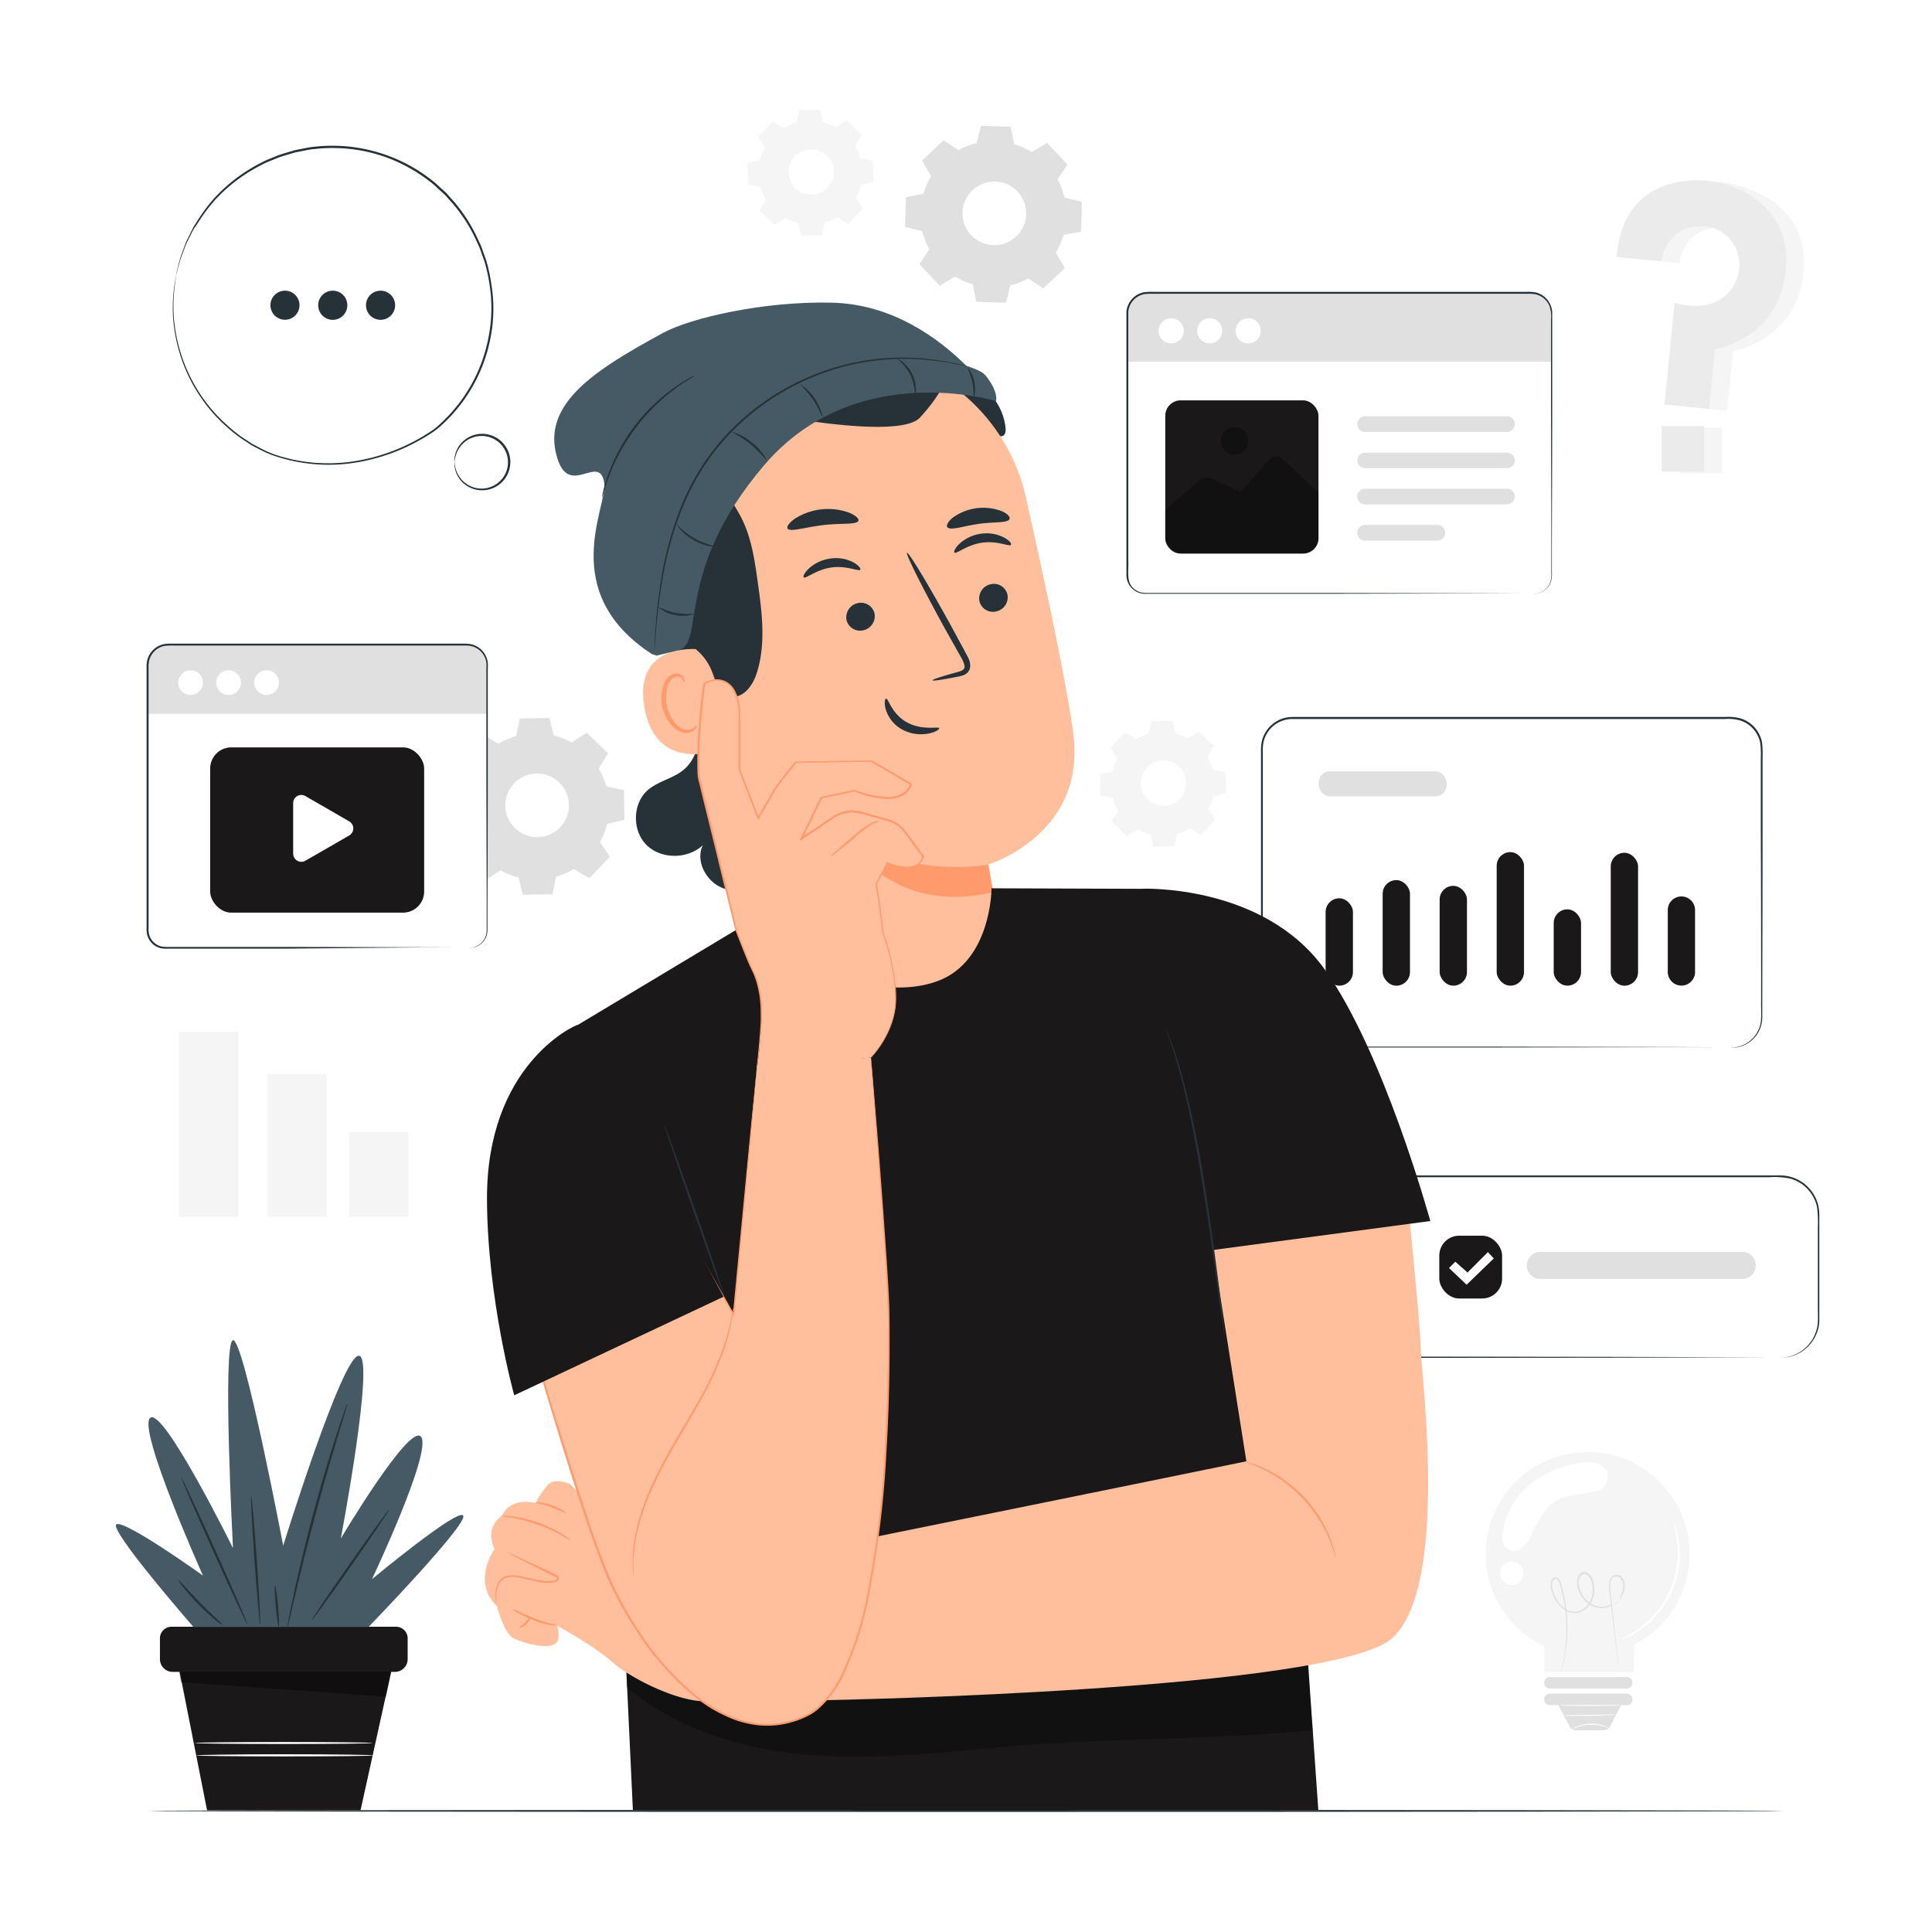 <svg class="animated" id="freepik_stories-man-thinking" xmlns="http://www.w3.org/2000/svg" viewBox="0 0 500 500" version="1.1" xmlns:xlink="http://www.w3.org/1999/xlink" xmlns:svgjs="http://svgjs.com/svgjs"><style>svg#freepik_stories-man-thinking:not(.animated) .animable {opacity: 0;}svg#freepik_stories-man-thinking.animated #freepik--background-complete--inject-73 {animation: 1s 1 forwards cubic-bezier(.36,-0.01,.5,1.38) slideDown;animation-delay: 0s;}svg#freepik_stories-man-thinking.animated #freepik--Plant--inject-73 {animation: 1s 1 forwards cubic-bezier(.36,-0.01,.5,1.38) zoomOut;animation-delay: 0s;}svg#freepik_stories-man-thinking.animated #freepik--speech-bubble--inject-73 {animation: 1s 1 forwards cubic-bezier(.36,-0.01,.5,1.38) zoomOut;animation-delay: 0s;}svg#freepik_stories-man-thinking.animated #freepik--Screens--inject-73 {animation: 1s 1 forwards cubic-bezier(.36,-0.01,.5,1.38) slideUp;animation-delay: 0s;}svg#freepik_stories-man-thinking.animated #freepik--Character--inject-73 {animation: 1s 1 forwards cubic-bezier(.36,-0.01,.5,1.38) slideDown;animation-delay: 0s;}            @keyframes slideDown {                0% {                    opacity: 0;                    transform: translateY(-30px);                }                100% {                    opacity: 1;                    transform: translateY(0);                }            }                    @keyframes zoomOut {                0% {                    opacity: 0;                    transform: scale(1.5);                }                100% {                    opacity: 1;                    transform: scale(1);                }            }                    @keyframes slideUp {                0% {                    opacity: 0;                    transform: translateY(30px);                }                100% {                    opacity: 1;                    transform: inherit;                }            }        </style><g id="freepik--background-complete--inject-73" class="animable animator-active" style="transform-origin: 256.612px 238.11px;"><path d="M129,192.49a19,19,0,0,1,4.59-2l.94-4.54,7.67-.13,1.1,4.5a19.14,19.14,0,0,1,4.66,1.83l3.87-2.54,5.52,5.33-2.4,4a19,19,0,0,1,2,4.59l4.54.94.13,7.67-4.5,1.1a18.36,18.36,0,0,1-1.83,4.66l2.54,3.87-5.33,5.52-4-2.4a18.93,18.93,0,0,1-4.58,2l-.95,4.54-7.67.13-1.1-4.5a18.3,18.3,0,0,1-4.65-1.83l-3.88,2.54-5.52-5.33,2.41-4a18.58,18.58,0,0,1-2-4.58L116,212.9l-.13-7.67,4.5-1.1a19.07,19.07,0,0,1,1.83-4.65l-2.54-3.88,5.33-5.52,4,2.41Zm4.09,10.21a8.23,8.23,0,1,0,11.63-.2A8.24,8.24,0,0,0,133.08,202.7Z" style="fill: rgb(224, 224, 224); transform-origin: 138.745px 208.69px;" id="el35qs3gb1u9v" class="animable"></path><rect x="46.32" y="267.05" width="15.32" height="47.86" style="fill: rgb(245, 245, 245); transform-origin: 53.98px 290.98px;" id="elpcizaq4w41r" class="animable"></rect><rect x="69.2" y="277.98" width="15.32" height="36.93" style="fill: rgb(245, 245, 245); transform-origin: 76.86px 296.445px;" id="elhksec7yefl9" class="animable"></rect><rect x="90.38" y="292.98" width="15.32" height="21.93" style="fill: rgb(245, 245, 245); transform-origin: 98.04px 303.945px;" id="elj9iszp1nej8" class="animable"></rect><path d="M437.28,402.17a26.39,26.39,0,1,0-37.64,23.88v6.66h23.13s.14-3.74.2-7.08A26.39,26.39,0,0,0,437.28,402.17Z" style="fill: rgb(245, 245, 245); transform-origin: 410.89px 404.249px;" id="ely7pvn6t2qh9" class="animable"></path><path d="M421,437H401.13a1.49,1.49,0,0,1-1.49-1.49h0a1.49,1.49,0,0,1,1.49-1.49H421a1.49,1.49,0,0,1,1.49,1.49h0A1.49,1.49,0,0,1,421,437Z" style="fill: rgb(224, 224, 224); transform-origin: 411.065px 435.51px;" id="eljvtujgls7u" class="animable"></path><path d="M421,438.29H401.13a1.49,1.49,0,0,0,0,3h2.18l2.9,5.51a1.9,1.9,0,0,0,1.69,1H415a1.91,1.91,0,0,0,1.7-1l2.81-5.49H421a1.49,1.49,0,1,0,0-3Z" style="fill: rgb(224, 224, 224); transform-origin: 411.065px 443.045px;" id="els3woogweymc" class="animable"></path><path d="M416.33,447.23s-.52-.18-1.36-.42a11,11,0,0,0-6.71.19,13.91,13.91,0,0,1-1.34.5,4,4,0,0,1,1.26-.71,9.62,9.62,0,0,1,3.41-.73,9.51,9.51,0,0,1,3.45.53A3.91,3.91,0,0,1,416.33,447.23Z" style="fill: rgb(250, 250, 250); transform-origin: 411.625px 446.778px;" id="eld8ydles14nc" class="animable"></path><path d="M419.55,441.34c0,.09-3.59.16-8,.16s-8-.07-8-.16,3.59-.16,8-.16S419.55,441.25,419.55,441.34Z" style="fill: rgb(250, 250, 250); transform-origin: 411.55px 441.34px;" id="elcsylco1scw" class="animable"></path><path d="M418.31,443.69a9.77,9.77,0,0,1-1.95.2c-1.21.08-2.89.15-4.74.18s-3.53,0-4.74,0a10,10,0,0,1-2-.15,12.75,12.75,0,0,1,2-.08l4.74-.06,4.73-.08A14.71,14.71,0,0,1,418.31,443.69Z" style="fill: rgb(250, 250, 250); transform-origin: 411.595px 443.873px;" id="elo66iwl75io" class="animable"></path><path d="M433.23,394.23a5,5,0,0,1,.53,1.34,21.26,21.26,0,0,1,.8,3.83,23.8,23.8,0,0,1-10.25,22.51,21,21,0,0,1-3.42,1.91,5.7,5.7,0,0,1-1.36.49c0-.12,1.88-.84,4.52-2.76a24.45,24.45,0,0,0,10.06-22.1A51.68,51.68,0,0,0,433.23,394.23Z" style="fill: rgb(255, 255, 255); transform-origin: 427.129px 409.27px;" id="elznpo1t5x0t" class="animable"></path><path d="M416.07,381.39c-.53-1.81-2.62-3-5.17-3.05h0a29,29,0,0,0-12,3.74A21.14,21.14,0,0,0,389,395.65a7,7,0,0,0-.11,3.19,3.31,3.31,0,0,0,2.1,2.43,3.37,3.37,0,0,0,3-.75,8.58,8.58,0,0,0,1.94-2.55,66,66,0,0,1,3.59-6.43,9.78,9.78,0,0,1,5.8-4.29c1.58-.35,3-.38,4.6-.72,2-.43,3.24-.39,4.62-1.25A4.28,4.28,0,0,0,416.07,381.39Z" style="fill: rgb(255, 255, 255); transform-origin: 402.433px 389.85px;" id="elutdtbt8wzb" class="animable"></path><path d="M394.27,407.16a3,3,0,1,1-3-3A3,3,0,0,1,394.27,407.16Z" style="fill: rgb(255, 255, 255); transform-origin: 391.27px 407.16px;" id="elepylbim5dbr" class="animable"></path><path d="M419.07,432.79s-.07-.35-.16-1-.23-1.75-.38-3c-.33-2.68-.78-6.42-1.33-11-.24-2.34-.63-4.84-.83-7.63a2.87,2.87,0,0,1,.75-2.05,1.69,1.69,0,0,1,2.22-.25,3.11,3.11,0,0,1,1.13,2,5.06,5.06,0,0,1-.3,2.34,6.33,6.33,0,0,1-3.31,3.46,5.64,5.64,0,0,1-5-.16,7,7,0,0,1-3.35-3.94,6.09,6.09,0,0,1-.32-2.69,3.1,3.1,0,0,1,.5-1.33,1.7,1.7,0,0,1,1.29-.72,1.84,1.84,0,0,1,1.35.59,3.62,3.62,0,0,1,.79,1.16,6.84,6.84,0,0,1,.49,2.65,6.45,6.45,0,0,1-1.83,4.83,4.67,4.67,0,0,1-4.79,1.16A7.2,7.2,0,0,1,402.5,414a10.09,10.09,0,0,1-.92-2.14,4.91,4.91,0,0,1-.24-2.29,2,2,0,0,1,.54-1.07,1.06,1.06,0,0,1,1.22-.13,3,3,0,0,1,1,1.92,39.23,39.23,0,0,1,1.41,7.55,40,40,0,0,1-.57,11.06,29.63,29.63,0,0,1-1,3.93s.06-.36.23-1,.39-1.66.62-2.95a40.64,40.64,0,0,0,.42-11,39.21,39.21,0,0,0-1.44-7.46c-.19-.65-.37-1.38-.88-1.69a.68.68,0,0,0-.78.08,1.55,1.55,0,0,0-.41.86,4.37,4.37,0,0,0,.24,2.09,9.58,9.58,0,0,0,.89,2.06,6.79,6.79,0,0,0,3.3,3.07,4.25,4.25,0,0,0,4.35-1.08,6,6,0,0,0,1.69-4.5,6.5,6.5,0,0,0-.46-2.48c-.32-.74-.95-1.5-1.71-1.48s-1.27.86-1.37,1.67a5.83,5.83,0,0,0,.3,2.48,6.59,6.59,0,0,0,3.14,3.69,5.17,5.17,0,0,0,4.58.16c1.67.35,2.65-1.53,3.1-3.21a4.68,4.68,0,0,0,.29-2.15,2.69,2.69,0,0,0-1-1.77,1.3,1.3,0,0,0-1.72.2,2.55,2.55,0,0,0-.65,1.79c.19,2.69.55,5.27.78,7.58.49,4.59.89,8.33,1.18,11q.18,1.86.3,3C419.06,432.43,419.07,432.79,419.07,432.79Z" style="fill: rgb(224, 224, 224); transform-origin: 410.898px 419.825px;" id="el78ze6ppw8pc" class="animable"></path><path d="M423,66.94l11.67,1.14s.95-9.8,11.15-9A9.48,9.48,0,0,1,454.38,66a10.52,10.52,0,0,1-1.75,9.37c-2.3,3.07-7,5.94-14.69,3.79l-2.53,26L447,106.28l1.5-15.41S465,88.26,466.78,70.43c1.66-17.07-13.86-22.58-21.82-23.35C440,46.59,424.78,46.34,423,66.94Z" style="fill: rgb(245, 245, 245); transform-origin: 444.952px 76.612px;" id="el9fuil0jk02v" class="animable"></path><g id="elinoreyv50lo"><rect x="434.68" y="110.73" width="10.99" height="11.76" style="fill: rgb(245, 245, 245); transform-origin: 440.175px 116.61px; transform: rotate(-84.44deg);" class="animable"></rect></g><path d="M418.35,66.49,430,67.63s1-9.8,11.16-9a9.49,9.49,0,0,1,8.55,6.92A10.49,10.49,0,0,1,448,74.93c-2.3,3.07-6.92,5.61-14.65,3.46l-2.56,26.31,11.54,1.12,1.5-15.41S460.39,87.8,462.12,70c1.66-17.06-13.25-22.51-19.8-23.15C437.31,46.33,420.13,45.88,418.35,66.49Z" style="fill: rgb(235, 235, 235); transform-origin: 440.299px 76.256px;" id="el3l6utbzeu72" class="animable"></path><g id="elkmmtjhgivmj"><rect x="430.03" y="110.27" width="10.99" height="11.76" style="fill: rgb(235, 235, 235); transform-origin: 435.525px 116.15px; transform: rotate(-84.44deg);" class="animable"></rect></g><path d="M248.06,38.85a18.84,18.84,0,0,1,4.67-1.79l1.15-4.49,7.67.22.9,4.54a19,19,0,0,1,4.56,2L271,37l5.27,5.57-2.58,3.85a18.81,18.81,0,0,1,1.78,4.67L280,52.25l-.21,7.67-4.55.9a18.79,18.79,0,0,1-2,4.56l2.36,4L270,74.64l-3.85-2.58a18.66,18.66,0,0,1-4.67,1.78l-1.15,4.5-7.66-.22-.9-4.55a18.12,18.12,0,0,1-4.57-2l-4,2.37-5.27-5.57,2.58-3.85a18.76,18.76,0,0,1-1.79-4.68l-4.49-1.14.21-7.67,4.55-.9a18.79,18.79,0,0,1,2-4.56l-2.36-4,5.57-5.27,3.85,2.58Zm3.62,10.39a8.23,8.23,0,1,0,11.63.32A8.23,8.23,0,0,0,251.68,49.24Z" style="fill: rgb(224, 224, 224); transform-origin: 257.115px 55.455px;" id="elit814lr1b7" class="animable"></path><path d="M202.81,33.17a13.44,13.44,0,0,1,3.26-1.42l.67-3.23,5.47-.1.78,3.21a13.63,13.63,0,0,1,3.32,1.3l2.76-1.81,3.93,3.8-1.71,2.82A13.73,13.73,0,0,1,222.71,41l3.23.67.09,5.46-3.2.79a13.2,13.2,0,0,1-1.31,3.31L223.33,54l-3.79,3.93-2.82-1.71a13.29,13.29,0,0,1-3.27,1.42l-.67,3.23-5.46.1-.79-3.21a13.24,13.24,0,0,1-3.32-1.3l-2.76,1.81-3.93-3.8,1.72-2.82a13.06,13.06,0,0,1-1.42-3.26l-3.24-.68-.09-5.46,3.2-.79A13.59,13.59,0,0,1,198,38.15l-1.81-2.76L200,31.46l2.83,1.71Zm2.91,7.28A5.86,5.86,0,1,0,214,40.3,5.85,5.85,0,0,0,205.72,40.45Z" style="fill: rgb(245, 245, 245); transform-origin: 209.76px 44.695px;" id="eljbxu75i04bk" class="animable"></path><path d="M294,191.32a13.84,13.84,0,0,1,3.26-1.42l.68-3.23,5.46-.09.79,3.2a13.2,13.2,0,0,1,3.31,1.31l2.76-1.81,3.93,3.79-1.71,2.82a13.68,13.68,0,0,1,1.42,3.27l3.23.67.1,5.47-3.21.78a13.63,13.63,0,0,1-1.3,3.32l1.81,2.76-3.8,3.93-2.82-1.71a13.31,13.31,0,0,1-3.27,1.41l-.67,3.24-5.46.09-.79-3.2a13.59,13.59,0,0,1-3.31-1.31l-2.76,1.81-3.93-3.79,1.71-2.82a13.29,13.29,0,0,1-1.42-3.27l-3.23-.67-.1-5.47,3.21-.78a13.24,13.24,0,0,1,1.3-3.32l-1.81-2.76,3.8-3.93,2.82,1.71Zm2.91,7.28a5.86,5.86,0,1,0,8.29-.15A5.86,5.86,0,0,0,296.86,198.6Z" style="fill: rgb(245, 245, 245); transform-origin: 300.955px 202.85px;" id="els6q2szjh7ud" class="animable"></path></g><g id="freepik--Desk--inject-73" class="animable" style="transform-origin: 250px 468.66px;"><path d="M461.82,468.66c0,.15-94.84.26-211.81.26s-211.83-.11-211.83-.26S133,468.4,250,468.4,461.82,468.52,461.82,468.66Z" style="fill: rgb(38, 50, 56); transform-origin: 250px 468.66px;" id="elpheizhd2rfn" class="animable"></path></g><g id="freepik--Plant--inject-73" class="animable" style="transform-origin: 74.955px 407.677px;"><polygon points="45.95 429.87 53.59 468.51 93.31 468.48 101.7 430.51 45.95 429.87" style="fill: rgb(26, 24, 24); transform-origin: 73.825px 449.19px;" id="els56wr42nm1" class="animable"></polygon><path d="M41.39,424v5.39a3.3,3.3,0,0,0,3.31,3.29h57.5a3.29,3.29,0,0,0,3.3-3.29V424a3,3,0,0,0-3-3H44.38A3,3,0,0,0,41.39,424Z" style="fill: rgb(26, 24, 24); transform-origin: 73.445px 426.84px;" id="els896mpmb3fs" class="animable"></path><g id="elw8kqmjv438"><g style="opacity: 0.4; transform-origin: 73.815px 435.885px;" class="animable"><polygon points="46.38 432.67 46.85 435.34 99.91 439.1 101.25 432.67 46.38 432.67" id="el56vskve1f0f" class="animable" style="transform-origin: 73.815px 435.885px;"></polygon></g></g><path d="M96.4,451.09c0,.14-10.28.26-23,.26s-23-.12-23-.26,10.27-.26,23-.26S96.4,450.94,96.4,451.09Z" style="fill: rgb(255, 255, 255); transform-origin: 73.4px 451.09px;" id="elahz3t0kksxk" class="animable"></path><path d="M96.7,454.3c0,.14-10.27.26-23,.26s-22.94-.12-22.94-.26S61.08,454,73.75,454,96.7,454.15,96.7,454.3Z" style="fill: rgb(255, 255, 255); transform-origin: 73.73px 454.28px;" id="el7o19yhuykoj" class="animable"></path><path d="M50.05,421.05s-22.36-25.66-19.87-26.59,22.35,13.3,22.35,13.3-17.07-38-13.66-40.82,21.42,33.7,21.42,33.7-2.79-53.18,0-53.79,13,53.18,13,53.18,15.22-49.17,19.56-49.17-4.65,47.31-4.65,47.31,18-30.3,20.8-26.28-12.73,36.79-12.73,36.79S119,389.82,119.9,392.3s-24.52,28.75-24.52,28.75Z" style="fill: rgb(69, 90, 100); transform-origin: 74.955px 383.947px;" id="elutphmeii08j" class="animable"></path><path d="M46.93,382.4c.15-.07,4.12,8.4,8.85,18.91s8.46,19.09,8.3,19.16-4.12-8.4-8.85-18.91S46.77,382.47,46.93,382.4Z" style="fill: rgb(38, 50, 56); transform-origin: 55.505px 401.435px;" id="elks5p3ph65gp" class="animable"></path><path d="M65,387.13c.17,0,.83,7.45,1.47,16.67s1,16.69.86,16.7-.83-7.44-1.47-16.66S64.82,387.14,65,387.13Z" style="fill: rgb(38, 50, 56); transform-origin: 66.158px 403.815px;" id="elxejubyvb" class="animable"></path><path d="M89.9,363.31a2.64,2.64,0,0,1-.13.61c-.14.45-.3,1-.5,1.69-.46,1.55-1.1,3.64-1.86,6.19-1.58,5.23-3.7,12.48-5.86,20.53s-3.94,15.38-5.19,20.7l-1.48,6.3c-.17.69-.31,1.25-.42,1.71a2.29,2.29,0,0,1-.19.59,2.82,2.82,0,0,1,.07-.62c.08-.46.18-1,.31-1.73.27-1.5.71-3.67,1.29-6.34,1.14-5.35,2.86-12.71,5-20.77s4.35-15.29,6-20.49c.84-2.61,1.55-4.7,2.06-6.15l.6-1.65A2.35,2.35,0,0,1,89.9,363.31Z" style="fill: rgb(38, 50, 56); transform-origin: 82.085px 392.47px;" id="eluymj7gmlmam" class="animable"></path><path d="M100.67,390.73c.14.09-4.23,6.57-9.75,14.47s-10.11,14.22-10.25,14.12,4.23-6.58,9.75-14.47S100.53,390.63,100.67,390.73Z" style="fill: rgb(38, 50, 56); transform-origin: 90.67px 405.025px;" id="el2aaox7dpoat" class="animable"></path><path d="M57.59,420.51a8.76,8.76,0,0,1-2-1.39,52.89,52.89,0,0,1-4.26-3.92,52.1,52.1,0,0,1-3.82-4.33,8,8,0,0,1-1.34-2c.14-.11,2.46,2.69,5.6,5.89S57.71,420.37,57.59,420.51Z" style="fill: rgb(38, 50, 56); transform-origin: 51.882px 414.688px;" id="el5vuk1m589b" class="animable"></path><path d="M71.17,410.31c.17,0,.52,2.36.79,5.29s.35,5.34.18,5.35-.52-2.35-.79-5.29S71,410.33,71.17,410.31Z" style="fill: rgb(38, 50, 56); transform-origin: 71.655px 415.63px;" id="eli31bdskrck" class="animable"></path></g><g id="freepik--speech-bubble--inject-73" class="animable" style="transform-origin: 88.394px 82.303px;"><path d="M45.56,71.41a41.38,41.38,0,0,1,52-31.82c22.36,6.44,35.2,30.91,27.77,53a41.09,41.09,0,0,1-12.41,18.31,7.31,7.31,0,0,1-.62.48l-.06,0a48,48,0,0,1-33.08,8.32,36.8,36.8,0,0,1-10.94-3.06A41.43,41.43,0,0,1,45.56,71.41Z" style="fill: rgb(255, 255, 255); transform-origin: 86.12px 79.009px;" id="el8ge2941ts7" class="animable"></path><path d="M45.56,71.41s0,.22-.08.66-.15,1.1-.27,1.94a44.46,44.46,0,0,0-.27,7.52,43.21,43.21,0,0,0,2.43,11.62,41.74,41.74,0,0,0,8,13.48,36.33,36.33,0,0,0,3.16,3.17,39.42,39.42,0,0,0,3.62,3c.63.48,1.33.88,2,1.33l1,.66c.35.21.72.39,1.08.59l2.22,1.16c.76.35,1.55.68,2.35,1a43.37,43.37,0,0,0,21.59,1.71,48.25,48.25,0,0,0,11.32-3.38,49,49,0,0,0,5.45-2.77c.89-.52,1.76-1.08,2.63-1.65a17.81,17.81,0,0,0,2.39-2,40.43,40.43,0,0,0,12.28-22.34,38.74,38.74,0,0,0,.29-13.1,45.36,45.36,0,0,0-1.35-6.29c-.36-1-.71-2-1.06-3a11.56,11.56,0,0,0-.61-1.46l-.66-1.43a40.44,40.44,0,0,0-6.85-10.2l-1-1.13-1.1-1c-.75-.66-1.44-1.38-2.21-2a41.3,41.3,0,0,0-4.79-3.35,40.32,40.32,0,0,0-20.81-5.84,38.14,38.14,0,0,0-5,.27,17.67,17.67,0,0,0-2.42.38l-2.37.45c-1.52.46-3,.85-4.47,1.37l-2.1.86a14.15,14.15,0,0,0-2,.91,42,42,0,0,0-12.5,9.43,43.47,43.47,0,0,0-3.88,5.16l-.8,1.23A9.05,9.05,0,0,0,50,59.5l-1.17,2.31c-.18.37-.37.72-.53,1.07l-.4,1-.72,1.9a20.88,20.88,0,0,0-.94,3c-.23.82-.4,1.45-.52,1.89s-.19.65-.19.65,0-.23.14-.66l.46-1.91a21.93,21.93,0,0,1,.9-3.06l.7-1.92c.13-.34.26-.69.39-1.06s.35-.7.53-1.07l1.15-2.34a8.7,8.7,0,0,1,.69-1.21l.79-1.24a42.66,42.66,0,0,1,3.87-5.22,42.23,42.23,0,0,1,12.56-9.57,15.58,15.58,0,0,1,2-.93l2.11-.87c1.45-.53,3-.93,4.51-1.4l2.39-.46a20.17,20.17,0,0,1,2.45-.4,41.7,41.7,0,0,1,26.15,5.58,42.22,42.22,0,0,1,4.85,3.38c.78.61,1.48,1.34,2.24,2l1.11,1,1,1.14a41,41,0,0,1,6.94,10.32l.67,1.45a11.28,11.28,0,0,1,.62,1.48c.35,1,.71,2,1.07,3a45.08,45.08,0,0,1,1.37,6.37A38.91,38.91,0,0,1,127,87.15a40.92,40.92,0,0,1-12.44,22.63,18.49,18.49,0,0,1-2.46,2c-.88.58-1.75,1.15-2.66,1.66a49.83,49.83,0,0,1-16.94,6.2,43.92,43.92,0,0,1-21.82-1.78c-.81-.3-1.61-.63-2.38-1L66,115.7c-.36-.2-.74-.38-1.09-.59l-1-.68c-.68-.45-1.39-.86-2-1.34a41.79,41.79,0,0,1-3.64-3,36.91,36.91,0,0,1-3.17-3.22,41.69,41.69,0,0,1-8-13.62,43.06,43.06,0,0,1-2.35-11.71A42.76,42.76,0,0,1,45.1,74c.14-.84.25-1.48.33-1.94S45.56,71.41,45.56,71.41Z" style="fill: rgb(38, 50, 56); transform-origin: 86.198px 78.998px;" id="el48prk0fwui" class="animable"></path><path d="M117.62,119.65c.06,0,0-.63.32-1.7a7.11,7.11,0,0,1,2.59-3.77,6.89,6.89,0,0,1,6.48-.93,6.69,6.69,0,0,1,3.15,2.38,6.79,6.79,0,0,1,0,8,6.85,6.85,0,0,1-9.64,1.45,7.09,7.09,0,0,1-2.59-3.76c-.29-1.07-.26-1.71-.32-1.7a1.42,1.42,0,0,0,0,.45,5.62,5.62,0,0,0,.15,1.3,7,7,0,0,0,2.56,4,7.3,7.3,0,0,0,10.32-10.13,7.12,7.12,0,0,0-3.42-2.54,7.26,7.26,0,0,0-6.9,1.1,7,7,0,0,0-2.56,4,5.62,5.62,0,0,0-.15,1.3A1.52,1.52,0,0,0,117.62,119.65Z" style="fill: rgb(38, 50, 56); transform-origin: 124.833px 119.581px;" id="el6bnrdzvpywg" class="animable"></path></g><g id="freepik--suspension-points--inject-73" class="animable" style="transform-origin: 86.125px 79px;"><path d="M77.51,79a3.76,3.76,0,1,1-3.76-3.77A3.76,3.76,0,0,1,77.51,79Z" style="fill: rgb(38, 50, 56); transform-origin: 73.75px 78.99px;" id="elrhuroqol0p" class="animable"></path><path d="M89.89,79a3.77,3.77,0,1,1-3.77-3.77A3.76,3.76,0,0,1,89.89,79Z" style="fill: rgb(38, 50, 56); transform-origin: 86.12px 79px;" id="ele1djx69zwr" class="animable"></path><path d="M102.26,79a3.77,3.77,0,1,1-3.77-3.77A3.76,3.76,0,0,1,102.26,79Z" style="fill: rgb(38, 50, 56); transform-origin: 98.49px 79px;" id="elsy7c0o40ry" class="animable"></path></g><g id="freepik--Screens--inject-73" class="animable" style="transform-origin: 254.386px 213.476px;"><rect x="356.53" y="304.46" width="114.11" height="46.94" rx="9.91" style="fill: rgb(255, 255, 255); transform-origin: 413.585px 327.93px;" id="el8ycwwxfcmci" class="animable"></rect><path d="M460.73,351.4a12.28,12.28,0,0,0,3-.53,9.83,9.83,0,0,0,6.13-5.92,9,9,0,0,0,.6-2.95c.05-1.05,0-2.19,0-3.36q0-3.52,0-7.64t0-8.78c0-1.56,0-3.15,0-4.8a31.14,31.14,0,0,0-.21-5,9.78,9.78,0,0,0-6.88-7.39,21.14,21.14,0,0,0-5.67-.36h-6l-25.91,0-59.37,0a9.64,9.64,0,0,0-9.65,9.68q0,7.69,0,15.15v11a11.61,11.61,0,0,0,.35,3.5,9.74,9.74,0,0,0,4,5.48,9.3,9.3,0,0,0,3.1,1.34,13.43,13.43,0,0,0,3.36.27l48.49.06,32.69.08,8.89.05,2.31,0,.79,0-.79,0-2.31,0-8.89,0-32.69.09-48.49.05a13.67,13.67,0,0,1-3.47-.28,9.82,9.82,0,0,1-3.26-1.4,10.23,10.23,0,0,1-4.18-5.76,12.06,12.06,0,0,1-.37-3.63c0-1.21,0-2.42,0-3.64V314.4a10.17,10.17,0,0,1,10.17-10.2l59.37,0,25.91,0h8.89a10.64,10.64,0,0,1,2.87.4,10.13,10.13,0,0,1,7.13,7.7,12.58,12.58,0,0,1,.2,2.58v2.49c0,1.65,0,3.24,0,4.8q0,4.66,0,8.78t0,7.64c0,1.18,0,2.29,0,3.37a9.53,9.53,0,0,1-.64,3,10.06,10.06,0,0,1-3,4.16,9.9,9.9,0,0,1-3.31,1.79,10.09,10.09,0,0,1-2.27.42C461,351.41,460.73,351.4,460.73,351.4Z" style="fill: rgb(38, 50, 56); transform-origin: 413.564px 327.818px;" id="el9uydl6wjrk" class="animable"></path><path d="M450.89,331H398.64a3.51,3.51,0,0,1-3.51-3.51h0a3.51,3.51,0,0,1,3.51-3.5h52.25a3.51,3.51,0,0,1,3.51,3.5h0A3.51,3.51,0,0,1,450.89,331Z" style="fill: rgb(224, 224, 224); transform-origin: 424.765px 327.495px;" id="el0k3ih0og5mkq" class="animable"></path><rect x="372.49" y="319.8" width="16.25" height="16.25" rx="5.14" style="fill: rgb(26, 24, 24); transform-origin: 380.615px 327.925px;" id="elvtc83u24s0j" class="animable"></rect><polygon points="375 328.16 376.64 326.53 379.8 329.33 385.07 324.04 386.59 325.68 379.56 332.49 375 328.16" style="fill: rgb(255, 255, 255); transform-origin: 380.795px 328.265px;" id="elxkx4q3grulg" class="animable"></polygon><rect x="326.56" y="185.81" width="129.34" height="85.29" rx="7.87" style="fill: rgb(255, 255, 255); transform-origin: 391.23px 228.455px;" id="elgq70jgoh3e9" class="animable"></rect><path d="M448,271.11a1.87,1.87,0,0,1,.27,0,6.45,6.45,0,0,0,.79-.08A7.38,7.38,0,0,0,452,270a7.88,7.88,0,0,0,3.23-3.8c.83-1.87.48-4.28.54-6.89,0-10.53,0-25.75-.08-44.55,0-4.7,0-9.63,0-14.76v-3.89a23,23,0,0,0-.16-3.91,7.68,7.68,0,0,0-5-5.69,11,11,0,0,0-4.06-.43H415.34l-80.91,0a7.78,7.78,0,0,0-4.79,1.7,7.67,7.67,0,0,0-2.65,4.31,11.64,11.64,0,0,0-.17,2.59v28.55c0,13.53,0,26.58,0,39a8.62,8.62,0,0,0,.8,4.4,7.67,7.67,0,0,0,3,3.19,7.82,7.82,0,0,0,4.2,1.05h21.59l30.77,0,44.54.09,12.11.05,3.15,0,1.08,0s-.37,0-1.08,0l-3.15,0-12.11,0-44.54.08-30.77,0-17.14,0h-4.45a8.31,8.31,0,0,1-4.44-1.1,8.07,8.07,0,0,1-3.18-3.39,9.19,9.19,0,0,1-.85-4.61c0-12.44,0-25.49,0-39V194.67a11.8,11.8,0,0,1,.18-2.7,8.15,8.15,0,0,1,7.95-6.42l80.91,0h31.13a11.51,11.51,0,0,1,4.2.46,8.1,8.1,0,0,1,5.27,6,23.57,23.57,0,0,1,.16,4V200c0,5.13,0,10.06,0,14.76,0,18.8-.06,34-.08,44.55,0,1.31,0,2.56,0,3.72a8.16,8.16,0,0,1-.59,3.23,7.86,7.86,0,0,1-3.32,3.83,7.27,7.27,0,0,1-3,1A7.18,7.18,0,0,1,448,271.11Z" style="fill: rgb(38, 50, 56); transform-origin: 391.249px 228.321px;" id="el1rw53yo3sjw" class="animable"></path><rect x="402.1" y="235.34" width="7.07" height="19.75" rx="3.53" style="fill: rgb(26, 24, 24); transform-origin: 405.635px 245.215px;" id="elu2ryv2axwja" class="animable"></rect><rect x="343.07" y="232.48" width="7.07" height="22.61" rx="3.53" style="fill: rgb(26, 24, 24); transform-origin: 346.605px 243.785px;" id="el3mmu3osp1zz" class="animable"></rect><rect x="357.83" y="227.77" width="7.07" height="27.33" rx="3.53" style="fill: rgb(26, 24, 24); transform-origin: 361.365px 241.435px;" id="elgah2eyv376s" class="animable"></rect><rect x="372.58" y="229.26" width="7.07" height="25.83" rx="3.53" style="fill: rgb(26, 24, 24); transform-origin: 376.115px 242.175px;" id="elti929q8pu8o" class="animable"></rect><rect x="387.34" y="220.53" width="7.07" height="34.56" rx="3.53" style="fill: rgb(26, 24, 24); transform-origin: 390.875px 237.81px;" id="elwpv66f303w" class="animable"></rect><rect x="416.86" y="220.7" width="7.07" height="34.4" rx="3.53" style="fill: rgb(26, 24, 24); transform-origin: 420.395px 237.9px;" id="elugxel4wqhg" class="animable"></rect><path d="M435.15,232h0a3.53,3.53,0,0,0-3.53,3.54v16a3.53,3.53,0,0,0,3.53,3.53h0a3.53,3.53,0,0,0,3.53-3.53v-16A3.53,3.53,0,0,0,435.15,232Z" style="fill: rgb(26, 24, 24); transform-origin: 435.15px 243.535px;" id="el3b4m5wjhlyl" class="animable"></path><rect x="341.27" y="199.62" width="33.12" height="6.47" rx="2.92" style="fill: rgb(224, 224, 224); transform-origin: 357.83px 202.855px;" id="elhcw8kgkwata" class="animable"></rect><path d="M43.51,166.84h77.14a5.38,5.38,0,0,1,5.38,5.38v68.55a4.55,4.55,0,0,1-4.55,4.55H42.69a4.55,4.55,0,0,1-4.55-4.55V172.22A5.38,5.38,0,0,1,43.51,166.84Z" style="fill: rgb(255, 255, 255); transform-origin: 82.085px 206.08px;" id="elrdk1r3h2l5f" class="animable"></path><path d="M43.51,166.84h77.14a5.38,5.38,0,0,1,5.38,5.38v12.51a0,0,0,0,1,0,0H38.14a0,0,0,0,1,0,0V172.22A5.38,5.38,0,0,1,43.51,166.84Z" style="fill: rgb(224, 224, 224); transform-origin: 82.085px 175.785px;" id="elhqp0jys74s" class="animable"></path><path d="M52.53,176.73a3.2,3.2,0,1,1-3.2-3.27A3.23,3.23,0,0,1,52.53,176.73Z" style="fill: rgb(255, 255, 255); transform-origin: 49.331px 176.66px;" id="elszajp7ti19" class="animable"></path><path d="M62.36,176.73a3.2,3.2,0,1,1-3.2-3.27A3.23,3.23,0,0,1,62.36,176.73Z" style="fill: rgb(255, 255, 255); transform-origin: 59.16px 176.66px;" id="elbsfszqh9de" class="animable"></path><path d="M72.19,176.73a3.2,3.2,0,1,1-3.2-3.27A3.23,3.23,0,0,1,72.19,176.73Z" style="fill: rgb(255, 255, 255); transform-origin: 68.99px 176.66px;" id="el5fk5eggu069" class="animable"></path><rect x="54.39" y="193.42" width="55.38" height="42.77" rx="5.47" style="fill: rgb(26, 24, 24); transform-origin: 82.08px 214.805px;" id="elpyzugxv7vs" class="animable"></rect><path d="M75.87,214.38v-6.57A2.11,2.11,0,0,1,79,206l5.69,3.28,5.68,3.29a2.1,2.1,0,0,1,0,3.65l-5.68,3.28L79,222.78A2.12,2.12,0,0,1,75.87,221Z" style="fill: rgb(255, 255, 255); transform-origin: 83.65px 214.387px;" id="elsgrd6qerpor" class="animable"></path><path d="M121.48,245.32s.28,0,.82-.1a4.57,4.57,0,0,0,2.15-1.08,4.52,4.52,0,0,0,1.5-3.51c0-1.58,0-3.4,0-5.45,0-8.22-.05-20.08-.08-34.74,0-7.34,0-15.37,0-24v-3.26a12.52,12.52,0,0,0,0-1.63,4.82,4.82,0,0,0-.44-1.52,5.14,5.14,0,0,0-3.69-2.87,9.14,9.14,0,0,0-1.67-.1H105.79l-30.43,0H44.79a15.37,15.37,0,0,0-2,.07,5,5,0,0,0-3.32,2,4.92,4.92,0,0,0-.85,1.77,6.91,6.91,0,0,0-.17,2v8.23q0,8.18,0,16.1c0,10.55,0,20.73,0,30.43,0,2.42,0,4.82,0,7.18v5.26a6,6,0,0,0,.13,1.66,4.27,4.27,0,0,0,1.83,2.59,4.2,4.2,0,0,0,1.48.62,8.57,8.57,0,0,0,1.62.09H50l24,0,34.74.08,9.44.05,2.46,0,.84,0-.84,0-2.46,0-9.44,0L74,245.51l-24,0H43.43a7.82,7.82,0,0,1-1.72-.1,4.73,4.73,0,0,1-1.63-.67,4.84,4.84,0,0,1-2-2.86,6.65,6.65,0,0,1-.14-1.77V227.7c0-9.7,0-19.88,0-30.43V172.94a7.74,7.74,0,0,1,.18-2.13,5.64,5.64,0,0,1,4.6-4.16,17.15,17.15,0,0,1,2.13-.07H120a9.46,9.46,0,0,1,1.75.11,6,6,0,0,1,1.66.6,5.58,5.58,0,0,1,2.35,2.53,5.44,5.44,0,0,1,.48,1.66,13.64,13.64,0,0,1,0,1.68v3.26c0,8.62,0,16.65,0,24,0,14.66-.06,26.52-.08,34.74,0,2,0,3.87,0,5.45a4.65,4.65,0,0,1-1.59,3.59,4.51,4.51,0,0,1-2.21,1.05,3.2,3.2,0,0,1-.62,0A1.11,1.11,0,0,1,121.48,245.32Z" style="fill: rgb(38, 50, 56); transform-origin: 82.097px 206.047px;" id="el8zebzatfo1a" class="animable"></path><path d="M297.12,75.79h99a5.38,5.38,0,0,1,5.38,5.38v68a4.55,4.55,0,0,1-4.55,4.55H296.3a4.55,4.55,0,0,1-4.55-4.55v-68A5.38,5.38,0,0,1,297.12,75.79Z" style="fill: rgb(255, 255, 255); transform-origin: 346.625px 114.755px;" id="el9npwlykzfbh" class="animable"></path><path d="M297.12,75.79h99a5.38,5.38,0,0,1,5.38,5.38V93.59a0,0,0,0,1,0,0H291.74a0,0,0,0,1,0,0V81.16A5.38,5.38,0,0,1,297.12,75.79Z" style="fill: rgb(224, 224, 224); transform-origin: 346.62px 84.69px;" id="el2ovwpb83t48" class="animable"></path><path d="M306.35,85.62a3.25,3.25,0,1,1-3.25-3.25A3.25,3.25,0,0,1,306.35,85.62Z" style="fill: rgb(255, 255, 255); transform-origin: 303.1px 85.62px;" id="eljkeltlmiaxi" class="animable"></path><path d="M316.32,85.62a3.25,3.25,0,1,1-3.25-3.25A3.24,3.24,0,0,1,316.32,85.62Z" style="fill: rgb(255, 255, 255); transform-origin: 313.07px 85.62px;" id="elkd7trs05nmc" class="animable"></path><path d="M326.29,85.62a3.25,3.25,0,1,1-3.24-3.25A3.24,3.24,0,0,1,326.29,85.62Z" style="fill: rgb(255, 255, 255); transform-origin: 323.04px 85.62px;" id="elmoosq1377nl" class="animable"></path><rect x="301.57" y="103.61" width="39.65" height="39.65" rx="3.99" style="fill: rgb(26, 24, 24); transform-origin: 321.395px 123.435px;" id="elxfg7379ck9m" class="animable"></rect><path d="M390,111.79H353.26a2,2,0,0,1-2-2.05h0a2,2,0,0,1,2-2H390a2.05,2.05,0,0,1,2.05,2h0A2.05,2.05,0,0,1,390,111.79Z" style="fill: rgb(224, 224, 224); transform-origin: 371.655px 109.765px;" id="elyvteejx7eup" class="animable"></path><path d="M390,121.16H353.26a2,2,0,0,1-2-2h0a2,2,0,0,1,2-2H390a2.05,2.05,0,0,1,2.05,2h0A2.05,2.05,0,0,1,390,121.16Z" style="fill: rgb(224, 224, 224); transform-origin: 371.655px 119.16px;" id="eldg6jst7suf8" class="animable"></path><path d="M390,130.53H353.26a2,2,0,0,1-2-2.05h0a2,2,0,0,1,2-2H390a2.05,2.05,0,0,1,2.05,2h0A2.05,2.05,0,0,1,390,130.53Z" style="fill: rgb(224, 224, 224); transform-origin: 371.655px 128.505px;" id="el2d87q1xvop5" class="animable"></path><path d="M372,139.9H353.26a2,2,0,0,1-2-2.05h0a2,2,0,0,1,2-2H372a2,2,0,0,1,2,2h0A2,2,0,0,1,372,139.9Z" style="fill: rgb(224, 224, 224); transform-origin: 362.63px 137.875px;" id="elmjxclp0acko" class="animable"></path><path d="M397,153.68a9.07,9.07,0,0,0,.93-.13,4.56,4.56,0,0,0,2.35-1.35,4.61,4.61,0,0,0,1-1.74,7.83,7.83,0,0,0,.2-2.43q0-2.68,0-6.17c0-9.29-.05-22.72-.08-39.3,0-4.15,0-8.5,0-13q0-3.41,0-6.93a8.19,8.19,0,0,0-.4-3.43,5.1,5.1,0,0,0-3.94-3.1,10.79,10.79,0,0,0-1.81-.07H298.68a19.8,19.8,0,0,0-2.33.06A5.12,5.12,0,0,0,292,80.65c0,.73,0,1.55,0,2.32V110.5c0,11.94,0,23.46,0,34.43.17,2.66-.67,5.76,1.51,7.47a4.25,4.25,0,0,0,1.66.89,7.05,7.05,0,0,0,1.91.16h19l27.15,0,39.3.09,10.68,0,2.78,0,.95,0s-.32,0-.95,0l-2.78,0-10.68.05-39.3.08-27.15,0-15.12,0h-3.92a7.4,7.4,0,0,1-2-.17,4.75,4.75,0,0,1-1.84-1,4.82,4.82,0,0,1-1.68-3.74c0-1.36,0-2.72,0-4.09,0-11,0-22.49,0-34.43V92.29c0-3.09,0-6.19,0-9.32,0-.79,0-1.54,0-2.37a5.65,5.65,0,0,1,4.76-5,17.87,17.87,0,0,1,2.41-.07h34.58l34.42,0h27.47a10.88,10.88,0,0,1,1.88.08A5.53,5.53,0,0,1,401.3,79a5.61,5.61,0,0,1,.41,1.8c0,.62,0,1.19,0,1.79q0,3.52,0,6.93c0,4.52,0,8.87,0,13,0,16.58-.07,30-.09,39.3q0,3.48,0,6.17a7.85,7.85,0,0,1-.22,2.47,4.79,4.79,0,0,1-1.05,1.77,4.61,4.61,0,0,1-2.42,1.34A3.52,3.52,0,0,1,397,153.68Z" style="fill: rgb(38, 50, 56); transform-origin: 346.615px 114.599px;" id="elhz38tyd3g1u" class="animable"></path><g id="elamj8odszw2e"><g style="opacity: 0.3; transform-origin: 321.395px 130.706px;" class="animable"><path d="M301.57,132v7.4a3.84,3.84,0,0,0,3.84,3.84h31.9a3.91,3.91,0,0,0,3.91-3.91V127.44L332,118.85a2.55,2.55,0,0,0-3.65.19l-7.23,8.29L314,124a3.59,3.59,0,0,0-3.91.56Z" id="elkewvdew7ru" class="animable" style="transform-origin: 321.395px 130.706px;"></path></g></g><g id="el96tphy22b5e"><g style="opacity: 0.3; transform-origin: 319.51px 114.12px;" class="animable"><circle cx="319.51" cy="114.12" r="3.58" id="elpca2dsu17r" class="animable" style="transform-origin: 319.51px 114.12px;"></circle></g></g></g><g id="freepik--Character--inject-73" class="animable" style="transform-origin: 247.815px 273.379px;"><path d="M167.68,204.45c2.67-2.3,6.46-2.94,9.18-5.18s4-5.85,4.2-9.37a35.18,35.18,0,0,0-1.53-10.41L208.62,216c-2.31,4-4.8,8.08-8.42,11s-8.64,4.47-13,2.89-7.32-7-5.31-11.15c-3.91,3.63-10.7,3.7-14.51,0S163.63,207.93,167.68,204.45Z" style="fill: rgb(38, 50, 56); transform-origin: 186.6px 205.005px;" id="elk6mcm9dyn2n" class="animable"></path><path d="M251.74,97.78c7.05,5.16,8.22,10.29,8.5,13,.08.81-.06,1.83-.83,2.08a1.9,1.9,0,0,1-1.15-.1l-23.6-7.17" style="fill: rgb(38, 50, 56); transform-origin: 247.46px 105.343px;" id="elqmu49i7xug" class="animable"></path><path d="M186.53,189.84c-5.3-9.52-10.59-19.13-14.18-29.42s-5.44-21.39-3.69-32.15c.26-1.64,3.07-12.78,4.72-12.94,1.17-.11.08,10,.86,10.87,7.45,8.46,11.22,19.66,12.5,30.86a146.67,146.67,0,0,1-.21,32.78" style="fill: rgb(38, 50, 56); transform-origin: 177.775px 152.585px;" id="elj414uu806bc" class="animable"></path><path d="M197.74,247.7l-20.3-98.46c-6.15-26.64,4.23-52.43,31-57.84l2.51-.35a48.86,48.86,0,0,1,54.55,37.65c5.2,23.12,10.66,48.73,12.28,61.3,3.36,26-22,33.74-22,33.74s4.75,26.26,6.16,33.83l-39.25,5-9.45.85Z" style="fill: rgb(255, 191, 157); transform-origin: 226.905px 176.992px;" id="elwlekddqawgq" class="animable"></path><path d="M255.77,223.74s-16.24,3.29-35.24-5.2c0,0,10.9,18.38,36.49,12.36Z" style="fill: rgb(255, 154, 108); transform-origin: 238.775px 225.326px;" id="el8ytxd73u779" class="animable"></path><path d="M260.75,154a3.74,3.74,0,0,1-3,4.25,3.58,3.58,0,0,1-4.3-2.8,3.76,3.76,0,0,1,3-4.26A3.58,3.58,0,0,1,260.75,154Z" style="fill: rgb(38, 50, 56); transform-origin: 257.101px 154.72px;" id="elv1ave8x6u8o" class="animable"></path><path d="M261.63,141c-.39.55-3.49-1.13-7.48-.55s-6.63,3-7.14,2.56c-.24-.19.1-1.13,1.25-2.24a10.27,10.27,0,0,1,5.63-2.64,9.85,9.85,0,0,1,6,1C261.29,139.89,261.83,140.7,261.63,141Z" style="fill: rgb(38, 50, 56); transform-origin: 254.304px 140.542px;" id="elhih1pf2e1u" class="animable"></path><path d="M226.35,158.88a3.75,3.75,0,0,1-3,4.25,3.59,3.59,0,0,1-4.3-2.81,3.76,3.76,0,0,1,3.05-4.25A3.59,3.59,0,0,1,226.35,158.88Z" style="fill: rgb(38, 50, 56); transform-origin: 222.701px 159.605px;" id="elqa91s7d9lg7" class="animable"></path><path d="M222.64,147.43c-.39.55-3.5-1.13-7.49-.56s-6.63,3-7.13,2.56c-.25-.18.09-1.12,1.24-2.23a10.31,10.31,0,0,1,5.63-2.65,9.81,9.81,0,0,1,6,1C222.29,146.36,222.83,147.18,222.64,147.43Z" style="fill: rgb(38, 50, 56); transform-origin: 215.31px 146.961px;" id="ely9lntz6az1" class="animable"></path><path d="M241.31,176.07c-.05-.23,2.37-1,6.31-2.09,1-.25,1.94-.59,2-1.31s-.45-1.81-1.11-2.92l-4.12-7.34c-5.75-10.46-10.07-19.11-9.65-19.34s5.43,8.06,11.19,18.52l4,7.4c.55,1.1,1.4,2.32,1.1,3.92a2.6,2.6,0,0,1-1.47,1.73,6.92,6.92,0,0,1-1.69.49C243.86,175.92,241.35,176.29,241.31,176.07Z" style="fill: rgb(38, 50, 56); transform-origin: 242.902px 159.599px;" id="elzm9hgm803ol" class="animable"></path><path d="M222.16,134.76c-.4,1.1-4.42.57-9.15,1.14s-8.56,1.86-9.19.87c-.28-.47.39-1.5,1.93-2.56a16,16,0,0,1,14-1.53C221.46,133.38,222.33,134.24,222.16,134.76Z" style="fill: rgb(38, 50, 56); transform-origin: 212.969px 134.43px;" id="elxyfsh0yqht" class="animable"></path><path d="M261.23,134.41c-.68,1-4.07.61-8,1.18s-7.11,1.74-8,.91c-.41-.41,0-1.4,1.28-2.48a13.45,13.45,0,0,1,12.88-1.68C260.93,133.05,261.53,133.91,261.23,134.41Z" style="fill: rgb(38, 50, 56); transform-origin: 253.191px 134.099px;" id="eldbs0kj1nz6u" class="animable"></path><path d="M182.29,168.17c-.47-.13-18.59-2.75-15.51,14.93S187,194,186.92,193.52,182.29,168.17,182.29,168.17Z" style="fill: rgb(255, 191, 157); transform-origin: 176.674px 181.577px;" id="el9eguqf8xyr" class="animable"></path><path d="M180.35,187.77c-.08-.05-.27.27-.75.6a3.09,3.09,0,0,1-2.29.44c-2-.35-4.08-3.05-4.72-6.22a10.55,10.55,0,0,1,.09-4.56,3.63,3.63,0,0,1,1.91-2.76,1.58,1.58,0,0,1,2,.52c.33.46.27.83.37.84s.33-.36.06-1.07a2,2,0,0,0-.89-1,2.34,2.34,0,0,0-1.78-.15c-1.35.33-2.35,1.8-2.74,3.3a10.64,10.64,0,0,0-.2,5.11c.73,3.54,3.14,6.56,5.82,6.85a3.33,3.33,0,0,0,2.73-1C180.4,188.2,180.42,187.79,180.35,187.77Z" style="fill: rgb(255, 154, 108); transform-origin: 175.785px 181.994px;" id="elvy4lknlurpd" class="animable"></path><path d="M248.74,101.56c2.57-2.1-7.7-9.78-15.31-11.67C221.94,87,205.2,87,195.92,91.6c-11.16,5.51-19.87,13.16-23.81,25s-3.87,24.7-1.28,36.87c.79,3.72,1.89,7.54,4.46,10.33,3.18,3.45,7.06,4.73,9.15,10.46.68,1.88,1.21,3.86,2.82,5.05,3.86,2.84,7.22-1.11,8.44-4.68,2.61-7.63,1.53-16,.41-23.94-.79-5.68-1.62-11.47-4.2-16.58-1.4-2.78-3.3-5.31-4.54-8.17s-1.78-6.26-.37-9a11.25,11.25,0,0,1,1.16-1.71,18.71,18.71,0,0,1,17.63-6.83c10.58,1.69,28.52,3.82,32.33-.36,5.49-6,6.43-9.47,6.43-9.47Z" style="fill: rgb(38, 50, 56); transform-origin: 209.072px 134.09px;" id="elazoukuhtq3m" class="animable"></path><path d="M229.32,180.81c.6-.15,1.37,3.9,5.38,6.12s8.23,1,8.37,1.52c.1.24-.81,1-2.63,1.36a10.22,10.22,0,0,1-6.94-1,8.91,8.91,0,0,1-4.25-5.17C228.77,181.93,229,180.84,229.32,180.81Z" style="fill: rgb(38, 50, 56); transform-origin: 236.026px 185.417px;" id="elmh5bldwwvja" class="animable"></path><path d="M169.9,169.68c-.39-.24-.9-.21-1.27-.46-24.49-16-11.43-38.15-12.24-44.08-1.13-8.22-9,3.88-12.18-6.63-4.28-13.92,9.78-22.78,27.32-32.32,7.35-4,26.39-8.3,43.86-7.86,15.59.4,27.55,9.22,34.73,16.38,0,0,3.81,1.06,4.94,2.46,3.53,4.41,2.7,6.64,2.7,6.64s-36.32-11.15-60,16.59-15,46.34-22.33,47.93Z" style="fill: rgb(69, 90, 100); transform-origin: 200.64px 123.989px;" id="elgnj4vsmbfy9" class="animable"></path><path d="M179.88,97.17a11.4,11.4,0,0,1-1.35.88c-.45.27-1,.6-1.59,1s-1.32.86-2,1.43a50,50,0,0,0-5,4.16,55,55,0,0,0-5.29,5.92,54.28,54.28,0,0,0-4.29,6.67,50.49,50.49,0,0,0-2.69,5.9c-.36.86-.59,1.66-.83,2.35s-.42,1.3-.56,1.8a9.09,9.09,0,0,1-.5,1.54,11.5,11.5,0,0,1,.3-1.59c.11-.51.26-1.13.48-1.83s.43-1.53.77-2.4a45.14,45.14,0,0,1,2.61-6,47.43,47.43,0,0,1,9.67-12.71,46.58,46.58,0,0,1,5.09-4.12c.75-.55,1.48-1,2.1-1.37s1.18-.71,1.65-1A8.89,8.89,0,0,1,179.88,97.17Z" style="fill: rgb(38, 50, 56); transform-origin: 167.83px 112.995px;" id="elszuiupgagc" class="animable"></path><path d="M251.1,95a1.42,1.42,0,0,1-.33-.06l-1-.2c-.84-.2-2.08-.44-3.68-.75s-3.57-.6-5.88-.81a59.73,59.73,0,0,0-7.84-.29,61.21,61.21,0,0,0-19.94,3.89A64.71,64.71,0,0,0,201.65,102a63.54,63.54,0,0,0-10.29,7.8,61.05,61.05,0,0,0-8.43,9.78,65,65,0,0,0-5.78,10.56,88.24,88.24,0,0,0-5.66,19.59c-1,5.74-1.44,10.44-1.72,13.68-.13,1.6-.23,2.86-.3,3.75,0,.4-.07.72-.09,1a1.68,1.68,0,0,1,0,.33,1,1,0,0,1,0-.33c0-.25,0-.57,0-1,0-.86.09-2.12.2-3.75.23-3.26.61-8,1.57-13.74A87,87,0,0,1,176.71,130a63.68,63.68,0,0,1,5.8-10.65,60.75,60.75,0,0,1,8.49-9.88,62.87,62.87,0,0,1,21.31-13.11,60.91,60.91,0,0,1,20.11-3.81,59.2,59.2,0,0,1,7.87.37c2.31.24,4.28.6,5.89.9s2.83.62,3.66.85l.94.25A1.19,1.19,0,0,1,251.1,95Z" style="fill: rgb(38, 50, 56); transform-origin: 210.233px 130.514px;" id="elel7lw31e8i" class="animable"></path><path d="M179.65,158.87a8.08,8.08,0,0,1-4.88.29,8.23,8.23,0,0,1-4.41-2.09,26.71,26.71,0,0,0,4.51,1.58A26.49,26.49,0,0,0,179.65,158.87Z" style="fill: rgb(38, 50, 56); transform-origin: 175.005px 158.239px;" id="el85pofzvkdtt" class="animable"></path><path d="M186.07,141.52a4.81,4.81,0,0,1-1.89-.07,13.77,13.77,0,0,1-4.32-1.47,13.92,13.92,0,0,1-3.62-2.78,4.89,4.89,0,0,1-1.1-1.53,18.84,18.84,0,0,0,10.93,5.85Z" style="fill: rgb(38, 50, 56); transform-origin: 180.605px 138.626px;" id="el8liz4bkacy" class="animable"></path><path d="M198.52,119.31a42.55,42.55,0,0,0-4.17-4.28,43.84,43.84,0,0,0-5-3.25,12.88,12.88,0,0,1,5.35,2.85A12.7,12.7,0,0,1,198.52,119.31Z" style="fill: rgb(38, 50, 56); transform-origin: 193.935px 115.545px;" id="elhwxxtpclr" class="animable"></path><path d="M213.05,108.36a48.41,48.41,0,0,0-2.55-4.83,51.07,51.07,0,0,0-3.48-4.2,14.18,14.18,0,0,1,6,9Z" style="fill: rgb(38, 50, 56); transform-origin: 210.035px 103.845px;" id="elfsk4bfucfw" class="animable"></path><path d="M236.83,102.39a15.07,15.07,0,0,0-1.18-5.28,14.57,14.57,0,0,0-3.38-4.21c0-.06.62.19,1.42.84a9.52,9.52,0,0,1,3.36,7A3.49,3.49,0,0,1,236.83,102.39Z" style="fill: rgb(38, 50, 56); transform-origin: 234.67px 97.641px;" id="elm6opz78zswi" class="animable"></path><path d="M252,103.2a35.17,35.17,0,0,0-.31-4.23,36,36,0,0,0-1.34-4A9,9,0,0,1,252,103.2Z" style="fill: rgb(38, 50, 56); transform-origin: 251.359px 99.085px;" id="elf3b3znh0frb" class="animable"></path><path d="M229.31,262.65c-.05,0,0-.78-.05-2.2a32.85,32.85,0,0,0-.8-5.91,53,53,0,0,0-2.74-8.43c-1.26-3.1-2.87-6.42-4.46-10a68.19,68.19,0,0,1-3.69-9.79l0-.19.17-.09a17.14,17.14,0,0,0,5.49-4.51l.1-.13.15.08a10.48,10.48,0,0,0,5.1,1.3h.09l0,.08a17.3,17.3,0,0,0,2.09,2.94c.55.64.88,1,.86,1s-.1-.06-.27-.2-.41-.37-.7-.67a15.19,15.19,0,0,1-2.23-2.91l.13.08a10.63,10.63,0,0,1-5.3-1.25l.25,0a17.15,17.15,0,0,1-5.58,4.69l.12-.28a72.63,72.63,0,0,0,3.7,9.7c1.59,3.53,3.19,6.86,4.43,10a49.94,49.94,0,0,1,2.66,8.53,29.55,29.55,0,0,1,.64,6,16.26,16.26,0,0,1-.07,1.64A1.84,1.84,0,0,1,229.31,262.65Z" style="fill: rgb(255, 154, 108); transform-origin: 224.595px 242.025px;" id="elfythbk743cl" class="animable"></path><path d="M149.67,265.17l40.76-24.47s31.62,20.83,52.25,13.19c13.93-5.15,13.93-24,13.93-24l40.05.14,35.45,108.54,9.07,129.89-177.39,0L156.64,316Z" style="fill: rgb(26, 24, 24); transform-origin: 245.425px 349.175px;" id="elad93uy24jpo" class="animable"></path><g id="eldr7m4uwrdw"><g style="opacity: 0.3; transform-origin: 250.945px 435.532px;" class="animable"><path d="M162.15,436.61c12.39,10.5,28.58,15.65,44.73,17.32s32.43.09,48.59-1.48c27.9-2.72,56.37-2,84.27-4.68-.79-7-1.49-24.38-2.28-31.35L162.15,429Z" id="el8e9uggmwcx" class="animable" style="transform-origin: 250.945px 435.532px;"></path></g></g><path d="M147.62,384.13s-3.84-1.85-5.74.07A20.45,20.45,0,0,0,138.6,389s-6.17-1.85-8.73,3.27c0,0-4.61,2.91-1.88,8.63,0,0-4.93,6.88-1,12.83a8.48,8.48,0,0,0,1.61,1.91s1.85,7.17,4.32,8.37,11.29,3.89,11.59-.15-1.28-3.67-1.28-3.67,10.43,5.65,15.05,9.81,16.76,10.32,24.25,10.3,4.29-16.12,4.29-16.12Z" style="fill: rgb(255, 191, 157); transform-origin: 156.484px 411.814px;" id="eli3qefeukaih" class="animable"></path><path d="M314.8,307.8c-.49,2.45-.89,15.67-.89,15.67l8.65,54.71c-17.07,3.54-101,20.56-101,20.56L213.73,440s132-2.44,146.72-16.16,7.25-69.22,7.25-74.61-3.63-41.06-3.63-41.06Z" style="fill: rgb(255, 191, 157); transform-origin: 291.663px 373.9px;" id="elvu4x0da61w" class="animable"></path><path d="M131.28,401.75a8,8,0,0,1,1.34.53l3.58,1.63,5.28,2.47,1.52.72.79.37a1.5,1.5,0,0,1,.78.69.79.79,0,0,1,0,.64,1,1,0,0,1-.4.44,2.23,2.23,0,0,1-1,.3,9.47,9.47,0,0,1-1.92.07c-2.59-.17-4.89-1-7-1.34a6.87,6.87,0,0,0-3,0,3.28,3.28,0,0,0-2,1.54,6.76,6.76,0,0,0-.78,3.71,10,10,0,0,1,0,1.44,6.55,6.55,0,0,1-.22-1.43,6.77,6.77,0,0,1,.67-3.9,3.63,3.63,0,0,1,2.16-1.77,7.14,7.14,0,0,1,3.19,0c2.19.33,4.5,1.14,7,1.3a9.16,9.16,0,0,0,1.82-.06c.57,0,1.15-.35,1-.67s-.83-.55-1.32-.81l-1.51-.74L136,404.24l-3.51-1.77A7.35,7.35,0,0,1,131.28,401.75Z" style="fill: rgb(255, 154, 108); transform-origin: 136.417px 408.355px;" id="elwga7ezmkwh8" class="animable"></path><path d="M147.82,398.74a25.84,25.84,0,0,1-2.49-1.38,40.83,40.83,0,0,0-12.84-4.56,25.47,25.47,0,0,1-2.8-.51,11.5,11.5,0,0,1,2.86.15,32.67,32.67,0,0,1,6.73,1.61,32.19,32.19,0,0,1,6.23,3A10.92,10.92,0,0,1,147.82,398.74Z" style="fill: rgb(255, 154, 108); transform-origin: 138.755px 395.5px;" id="el84ew9zn8pip" class="animable"></path><path d="M146.8,391.63a27.52,27.52,0,0,1-4.06-1.53,18.25,18.25,0,0,0-2.9-.88,5.5,5.5,0,0,1-1.24-.27c0-.07.49-.17,1.3-.1a11.17,11.17,0,0,1,3,.76A14.21,14.21,0,0,1,146.8,391.63Z" style="fill: rgb(255, 154, 108); transform-origin: 142.7px 390.228px;" id="el8wv872h4co" class="animable"></path><path d="M144.1,420.62a4.82,4.82,0,0,1-1.81-.08,19.5,19.5,0,0,1-4.19-1.2,35.87,35.87,0,0,1-3.93-1.85,6.23,6.23,0,0,1-1.53-1c.08-.16,2.54,1.06,5.65,2.33a31.61,31.61,0,0,0,4.07,1.32A10.08,10.08,0,0,1,144.1,420.62Z" style="fill: rgb(255, 154, 108); transform-origin: 138.37px 418.573px;" id="elsthrhp6vb7g" class="animable"></path><path d="M137.23,418.47c.13,0-.11,1-1,1.87s-1.9,1-1.93.88.79-.51,1.58-1.26S137.09,418.41,137.23,418.47Z" style="fill: rgb(255, 154, 108); transform-origin: 135.781px 419.862px;" id="eltrnavrjpzef" class="animable"></path><path d="M295.57,230s31.18-1.27,47.08,20.63C358.06,271.87,370.16,316,370.16,316l-59.53,7.93-8.82-57.4Z" style="fill: rgb(26, 24, 24); transform-origin: 332.865px 276.958px;" id="el5jy9pwb2ze" class="animable"></path><path d="M345.72,403.24c-.1,0-.51-1.95-1.74-4.92a25.85,25.85,0,0,0-1.11-2.38c-.41-.85-.94-1.71-1.48-2.62a38.41,38.41,0,0,0-4.2-5.46,39.26,39.26,0,0,0-5.18-4.55c-.88-.6-1.7-1.19-2.53-1.64a24.81,24.81,0,0,0-2.3-1.27c-2.89-1.42-4.83-1.95-4.79-2.06a7.59,7.59,0,0,1,1.36.35,14.54,14.54,0,0,1,1.57.53c.6.24,1.29.48,2,.85a24.36,24.36,0,0,1,2.36,1.22c.85.45,1.69,1,2.58,1.63a33.74,33.74,0,0,1,9.52,10.15c.53.93,1.06,1.81,1.45,2.68a24.2,24.2,0,0,1,1.07,2.43c.32.75.52,1.46.72,2.08s.33,1.15.43,1.59A6.37,6.37,0,0,1,345.72,403.24Z" style="fill: rgb(255, 154, 108); transform-origin: 334.055px 390.79px;" id="elgl5xlddhhvi" class="animable"></path><path d="M301.81,266.51s.13.26.34.75.52,1.28.9,2.2c.73,1.92,1.7,4.73,2.7,8.27a257.87,257.87,0,0,1,5.89,28.1c1.79,11.07,3.06,21.14,4,28.43.44,3.6.8,6.54,1,8.63.11,1,.2,1.77.26,2.35a4.22,4.22,0,0,1,.06.82,4.49,4.49,0,0,1-.16-.81l-.36-2.33c-.29-2.09-.71-5-1.21-8.62-1-7.27-2.33-17.33-4.12-28.39s-3.78-21-5.73-28.08c-.94-3.54-1.86-6.37-2.53-8.3l-.81-2.23A4.78,4.78,0,0,1,301.81,266.51Z" style="fill: rgb(38, 50, 56); transform-origin: 309.386px 306.285px;" id="elagf4fyjx0b7" class="animable"></path><path d="M195.93,275.82l-6.07,64.39-9.3-16.4-47.92,5.7c.49,2.45,17.55,62.37,24.9,79s27.91,46.23,50.93,35.6S230,349.76,230,340.21s-4.61-66.51-4.61-66.51" style="fill: rgb(255, 191, 157); transform-origin: 181.33px 360.029px;" id="elbtnyhp04ker" class="animable"></path><path d="M225.41,273.7s.05.4.12,1.18.17,1.95.3,3.47c.25,3.06.62,7.56,1.1,13.34s1,12.89,1.62,21.12q.44,6.18.92,13.19c.29,4.67.66,9.61.73,14.81.09,10.4,0,21.79-.74,34a264.18,264.18,0,0,1-4.7,38.72,85.64,85.64,0,0,1-6.53,20.08,27.19,27.19,0,0,1-6.53,8.76,15.24,15.24,0,0,1-2.32,1.57,24.34,24.34,0,0,1-2.56,1.14c-.87.35-1.78.58-2.68.85a24.23,24.23,0,0,1-2.78.51,23,23,0,0,1-5.68,0,27.36,27.36,0,0,1-5.56-1.36,37.31,37.31,0,0,1-10-5.69,73,73,0,0,1-15.56-17.57,94.83,94.83,0,0,1-6.41-11.4c-1.83-3.93-3.32-8-4.73-12-2.82-8-5.36-16-7.8-23.84s-4.74-15.51-6.94-23-4.35-14.83-6.25-22l-.06-.25.26,0,47.92-5.67h.13l.07.11L190,340.12l-.34.08c1.92-20,3.46-36.07,4.53-47.18.54-5.54,1-9.84,1.25-12.76.15-1.45.26-2.56.34-3.32s.13-1.12.13-1.12,0,.38-.08,1.13-.16,1.86-.29,3.31c-.26,2.93-.65,7.23-1.15,12.78-1,11.11-2.52,27.21-4.37,47.19l0,.57-.29-.5-9.32-16.39.2.1-47.91,5.73.2-.28c1.89,7.13,4.06,14.48,6.26,22s4.52,15.2,7,23,5,15.8,7.8,23.81c1.41,4,2.9,8,4.71,11.94A94.64,94.64,0,0,0,165,421.55,72.59,72.59,0,0,0,180.42,439a36.71,36.71,0,0,0,9.87,5.62,27.27,27.27,0,0,0,5.45,1.33,22.49,22.49,0,0,0,5.56,0,24.81,24.81,0,0,0,2.71-.49c.88-.27,1.78-.5,2.63-.83a24.34,24.34,0,0,0,2.5-1.11,16,16,0,0,0,2.24-1.52,26.76,26.76,0,0,0,6.4-8.6,85.09,85.09,0,0,0,6.51-19.95A264.43,264.43,0,0,0,229,374.78c.72-12.19.87-23.58.8-34-.05-5.19-.42-10.13-.69-14.8s-.61-9.07-.88-13.19c-.6-8.23-1.11-15.32-1.54-21.12s-.76-10.29-1-13.35c-.11-1.52-.2-2.68-.25-3.47S225.41,273.7,225.41,273.7Z" style="fill: rgb(255, 154, 108); transform-origin: 181.299px 360.158px;" id="el9drcl2xeadf" class="animable"></path><path d="M189.72,338.54a4,4,0,0,1-.05.77c-.07.49-.1,1.24-.28,2.17a46.14,46.14,0,0,1-2,7.82,77.48,77.48,0,0,1-4.86,10.94c-2.1,4-4.64,8.23-7.27,12.7a125.83,125.83,0,0,0-6.76,12.94,57.49,57.49,0,0,0-3.72,11.28,39.47,39.47,0,0,0-.86,8c0,.95.05,1.68.05,2.18a5,5,0,0,1,0,.77,3.3,3.3,0,0,1-.1-.76c0-.5-.16-1.24-.15-2.19a36.76,36.76,0,0,1,.7-8,55.52,55.52,0,0,1,3.64-11.4,118.81,118.81,0,0,1,6.75-13c2.63-4.48,5.18-8.71,7.3-12.67A80.94,80.94,0,0,0,187,349.18a50.54,50.54,0,0,0,2.15-7.73c.21-.93.28-1.66.37-2.16A4.46,4.46,0,0,1,189.72,338.54Z" style="fill: rgb(255, 154, 108); transform-origin: 176.716px 373.325px;" id="el0thfigxnmfzm" class="animable"></path><path d="M149.67,265.17c-1.31.26-23.79,10.65-23.64,45.28.12,25.85,7.05,50.65,7.05,50.65l54.16-25.5Z" style="fill: rgb(26, 24, 24); transform-origin: 156.635px 313.135px;" id="el8hni2shrfv6" class="animable"></path><path d="M225.41,273.7s6.38-6.59,6.38-15.2a55.19,55.19,0,0,0-3.31-17.21s-1.07-9-1.75-12.55l2.91-5.49s7.94,3.48,9.26-1.65l-4.67-6.4a7.93,7.93,0,0,0-4.25-2.95l-7-2a8.76,8.76,0,0,0-7.26,1.16L207.46,217l5.13-10.59,8.61-1.82s12.24,5.29,14.56-1.66l-10.26-6-19.53.34s-4.47,5.46-5.46,7.11-4.22,7.35-4.22,7.35l-4.89-12.64s.15-8.07,0-14.79c-.21-7.42-4.57-9.9-9-7.42-.44.24-2.43,20.11-1.44,24.75s9.54,39.07,9.54,39.07,3,7.84,4.15,10.15a24.1,24.1,0,0,1,2.44,11c.2,3.66-1.19,15-1.19,15" style="fill: rgb(255, 191, 157); transform-origin: 209.794px 226.4px;" id="el26fzwnp9tp7" class="animable"></path><path d="M195.83,276.91s0-.22,0-.64.11-1.08.2-1.9c.17-1.67.43-4.14.66-7.35a45.26,45.26,0,0,0,.16-5.35,27.33,27.33,0,0,0-.76-6.32A21.73,21.73,0,0,0,195,252c-.52-1.1-1.09-2.26-1.59-3.47-1-2.43-2-5-3.09-7.76h0c-1.41-5.71-3-12-4.63-18.81q-1.26-5.12-2.6-10.58c-.45-1.83-.9-3.68-1.37-5.56-.23-.95-.46-1.89-.69-2.85-.12-.48-.25-.95-.35-1.44s-.13-1-.17-1.51a100.48,100.48,0,0,1,.37-12.32c.16-2.1.34-4.22.57-6.37.12-1.07.24-2.14.41-3.23,0-.27.08-.54.14-.82a2.09,2.09,0,0,1,0-.21l0-.11,0-.07.08-.12a.24.24,0,0,1,.13-.1l.1,0,.19-.09a7.16,7.16,0,0,1,1.58-.6,5.4,5.4,0,0,1,3.41.2,5.6,5.6,0,0,1,2.56,2.3,12.74,12.74,0,0,1,1.5,6.68q0,6.88,0,14l0-.1c1.55,4,3.21,8.29,4.89,12.65l-.47,0,4.28-7.43c1.66-2.46,3.55-4.73,5.43-7.07l.07-.09H206l3.66-.07,15.87-.26h.08l.06,0,10.26,6,.18.11L236,203a5.11,5.11,0,0,1-2.84,3.14,9.41,9.41,0,0,1-4.15.6,25.27,25.27,0,0,1-7.91-1.93h.15l-8.61,1.82.17-.13-5.14,10.59-.35-.31,8.44-5.64a9,9,0,0,1,4.78-1.4,9.64,9.64,0,0,1,2.45.33l2.3.65,4.53,1.28a8.23,8.23,0,0,1,4,2.37c1.9,2.42,3.55,4.82,5.26,7.12l.06.08,0,.1a3.8,3.8,0,0,1-1.67,2.3,5,5,0,0,1-2.7.64,14.2,14.2,0,0,1-5.17-1.17l.24-.08c-1,2-2,3.74-2.91,5.48l0-.12c.78,4.49,1.25,8.69,1.72,12.57v0a56.42,56.42,0,0,1,3.16,14.24,23.5,23.5,0,0,1-.13,5.91,21.89,21.89,0,0,1-1.37,4.73,26.63,26.63,0,0,1-3.36,5.83c-.47.61-.84,1.05-1.1,1.34a5.24,5.24,0,0,1-.41.42l.37-.45c.26-.29.61-.75,1.07-1.36a28.12,28.12,0,0,0,3.28-5.84,22.53,22.53,0,0,0,1.32-4.71,24.06,24.06,0,0,0,.09-5.85,57.14,57.14,0,0,0-3.21-14.14v0c-.49-3.88-1-8.08-1.77-12.54v-.06l0-.06,2.9-5.49.08-.15.16.07a14.4,14.4,0,0,0,5,1.12,4.73,4.73,0,0,0,2.49-.59,3.45,3.45,0,0,0,1.49-2.07l0,.18c-1.71-2.29-3.41-4.74-5.25-7.08a7.76,7.76,0,0,0-3.79-2.24l-4.53-1.27a17.43,17.43,0,0,0-4.63-.95,8.58,8.58,0,0,0-4.54,1.33l-8.41,5.65-.73.49.38-.79,5.13-10.6,0-.11.12,0,8.6-1.83h.08l.08,0A24.94,24.94,0,0,0,229,206.2a8.83,8.83,0,0,0,3.92-.56,4.61,4.61,0,0,0,2.56-2.83l.11.31-10.26-6,.13,0-15.87.27-3.66.07.2-.1c-1.86,2.32-3.78,4.63-5.39,7-1.45,2.53-2.88,5-4.27,7.42l-.27.47-.19-.51-4.88-12.64,0-.05v0q0-7.11,0-14a12.24,12.24,0,0,0-1.43-6.44,5.06,5.06,0,0,0-2.33-2.11,4.91,4.91,0,0,0-3.1-.18,6.53,6.53,0,0,0-1.49.56l-.18.09-.09,0,0,0c.08.18-.16-.24-.09-.12s.11.14.11.12a.05.05,0,0,0,0,0v0l0,.08a1.29,1.29,0,0,0,0,.19c-.06.26-.1.53-.14.79-.16,1.07-.28,2.15-.4,3.22-.24,2.13-.43,4.25-.59,6.35a103.79,103.79,0,0,0-.39,12.25,11.48,11.48,0,0,0,.17,1.45c.09.48.22,1,.33,1.44.24,1,.47,1.9.7,2.84q.67,2.84,1.35,5.56,1.32,5.48,2.57,10.59c1.65,6.8,3.18,13.1,4.56,18.82v0c1,2.74,2,5.34,3,7.76.5,1.22,1.05,2.35,1.58,3.48a22.2,22.2,0,0,1,1.17,3.41,27.33,27.33,0,0,1,.73,6.37,45.16,45.16,0,0,1-.2,5.38c-.27,3.2-.55,5.67-.75,7.34q-.16,1.23-.24,1.89C195.87,276.7,195.83,276.91,195.83,276.91Z" style="fill: rgb(255, 154, 108); transform-origin: 209.8px 226.352px;" id="elr6dtbjjc8fn" class="animable"></path><path d="M227.81,212.53a9,9,0,0,0-2.17.81,37.91,37.91,0,0,0-4.46,3.48c-1.72,1.42-3.29,2.68-4.44,3.57a10.73,10.73,0,0,1-1.94,1.37,10.47,10.47,0,0,1,1.7-1.65c1.09-1,2.63-2.27,4.35-3.7a27.89,27.89,0,0,1,4.62-3.4A3.44,3.44,0,0,1,227.81,212.53Z" style="fill: rgb(255, 154, 108); transform-origin: 221.305px 217.125px;" id="els0tbmbtobx" class="animable"></path><path d="M171.88,291c.14-.05,3.76,9.93,8.09,22.29s7.74,22.41,7.6,22.46-3.75-9.93-8.09-22.29S171.75,291,171.88,291Z" style="fill: rgb(38, 50, 56); transform-origin: 179.725px 313.375px;" id="elw0cisretmta" class="animable"></path></g><defs>     <filter id="active" height="200%">         <feMorphology in="SourceAlpha" result="DILATED" operator="dilate" radius="2"></feMorphology>                <feFlood flood-color="#32DFEC" flood-opacity="1" result="PINK"></feFlood>        <feComposite in="PINK" in2="DILATED" operator="in" result="OUTLINE"></feComposite>        <feMerge>            <feMergeNode in="OUTLINE"></feMergeNode>            <feMergeNode in="SourceGraphic"></feMergeNode>        </feMerge>    </filter>    <filter id="hover" height="200%">        <feMorphology in="SourceAlpha" result="DILATED" operator="dilate" radius="2"></feMorphology>                <feFlood flood-color="#ff0000" flood-opacity="0.5" result="PINK"></feFlood>        <feComposite in="PINK" in2="DILATED" operator="in" result="OUTLINE"></feComposite>        <feMerge>            <feMergeNode in="OUTLINE"></feMergeNode>            <feMergeNode in="SourceGraphic"></feMergeNode>        </feMerge>            <feColorMatrix type="matrix" values="0   0   0   0   0                0   1   0   0   0                0   0   0   0   0                0   0   0   1   0 "></feColorMatrix>    </filter></defs></svg>
